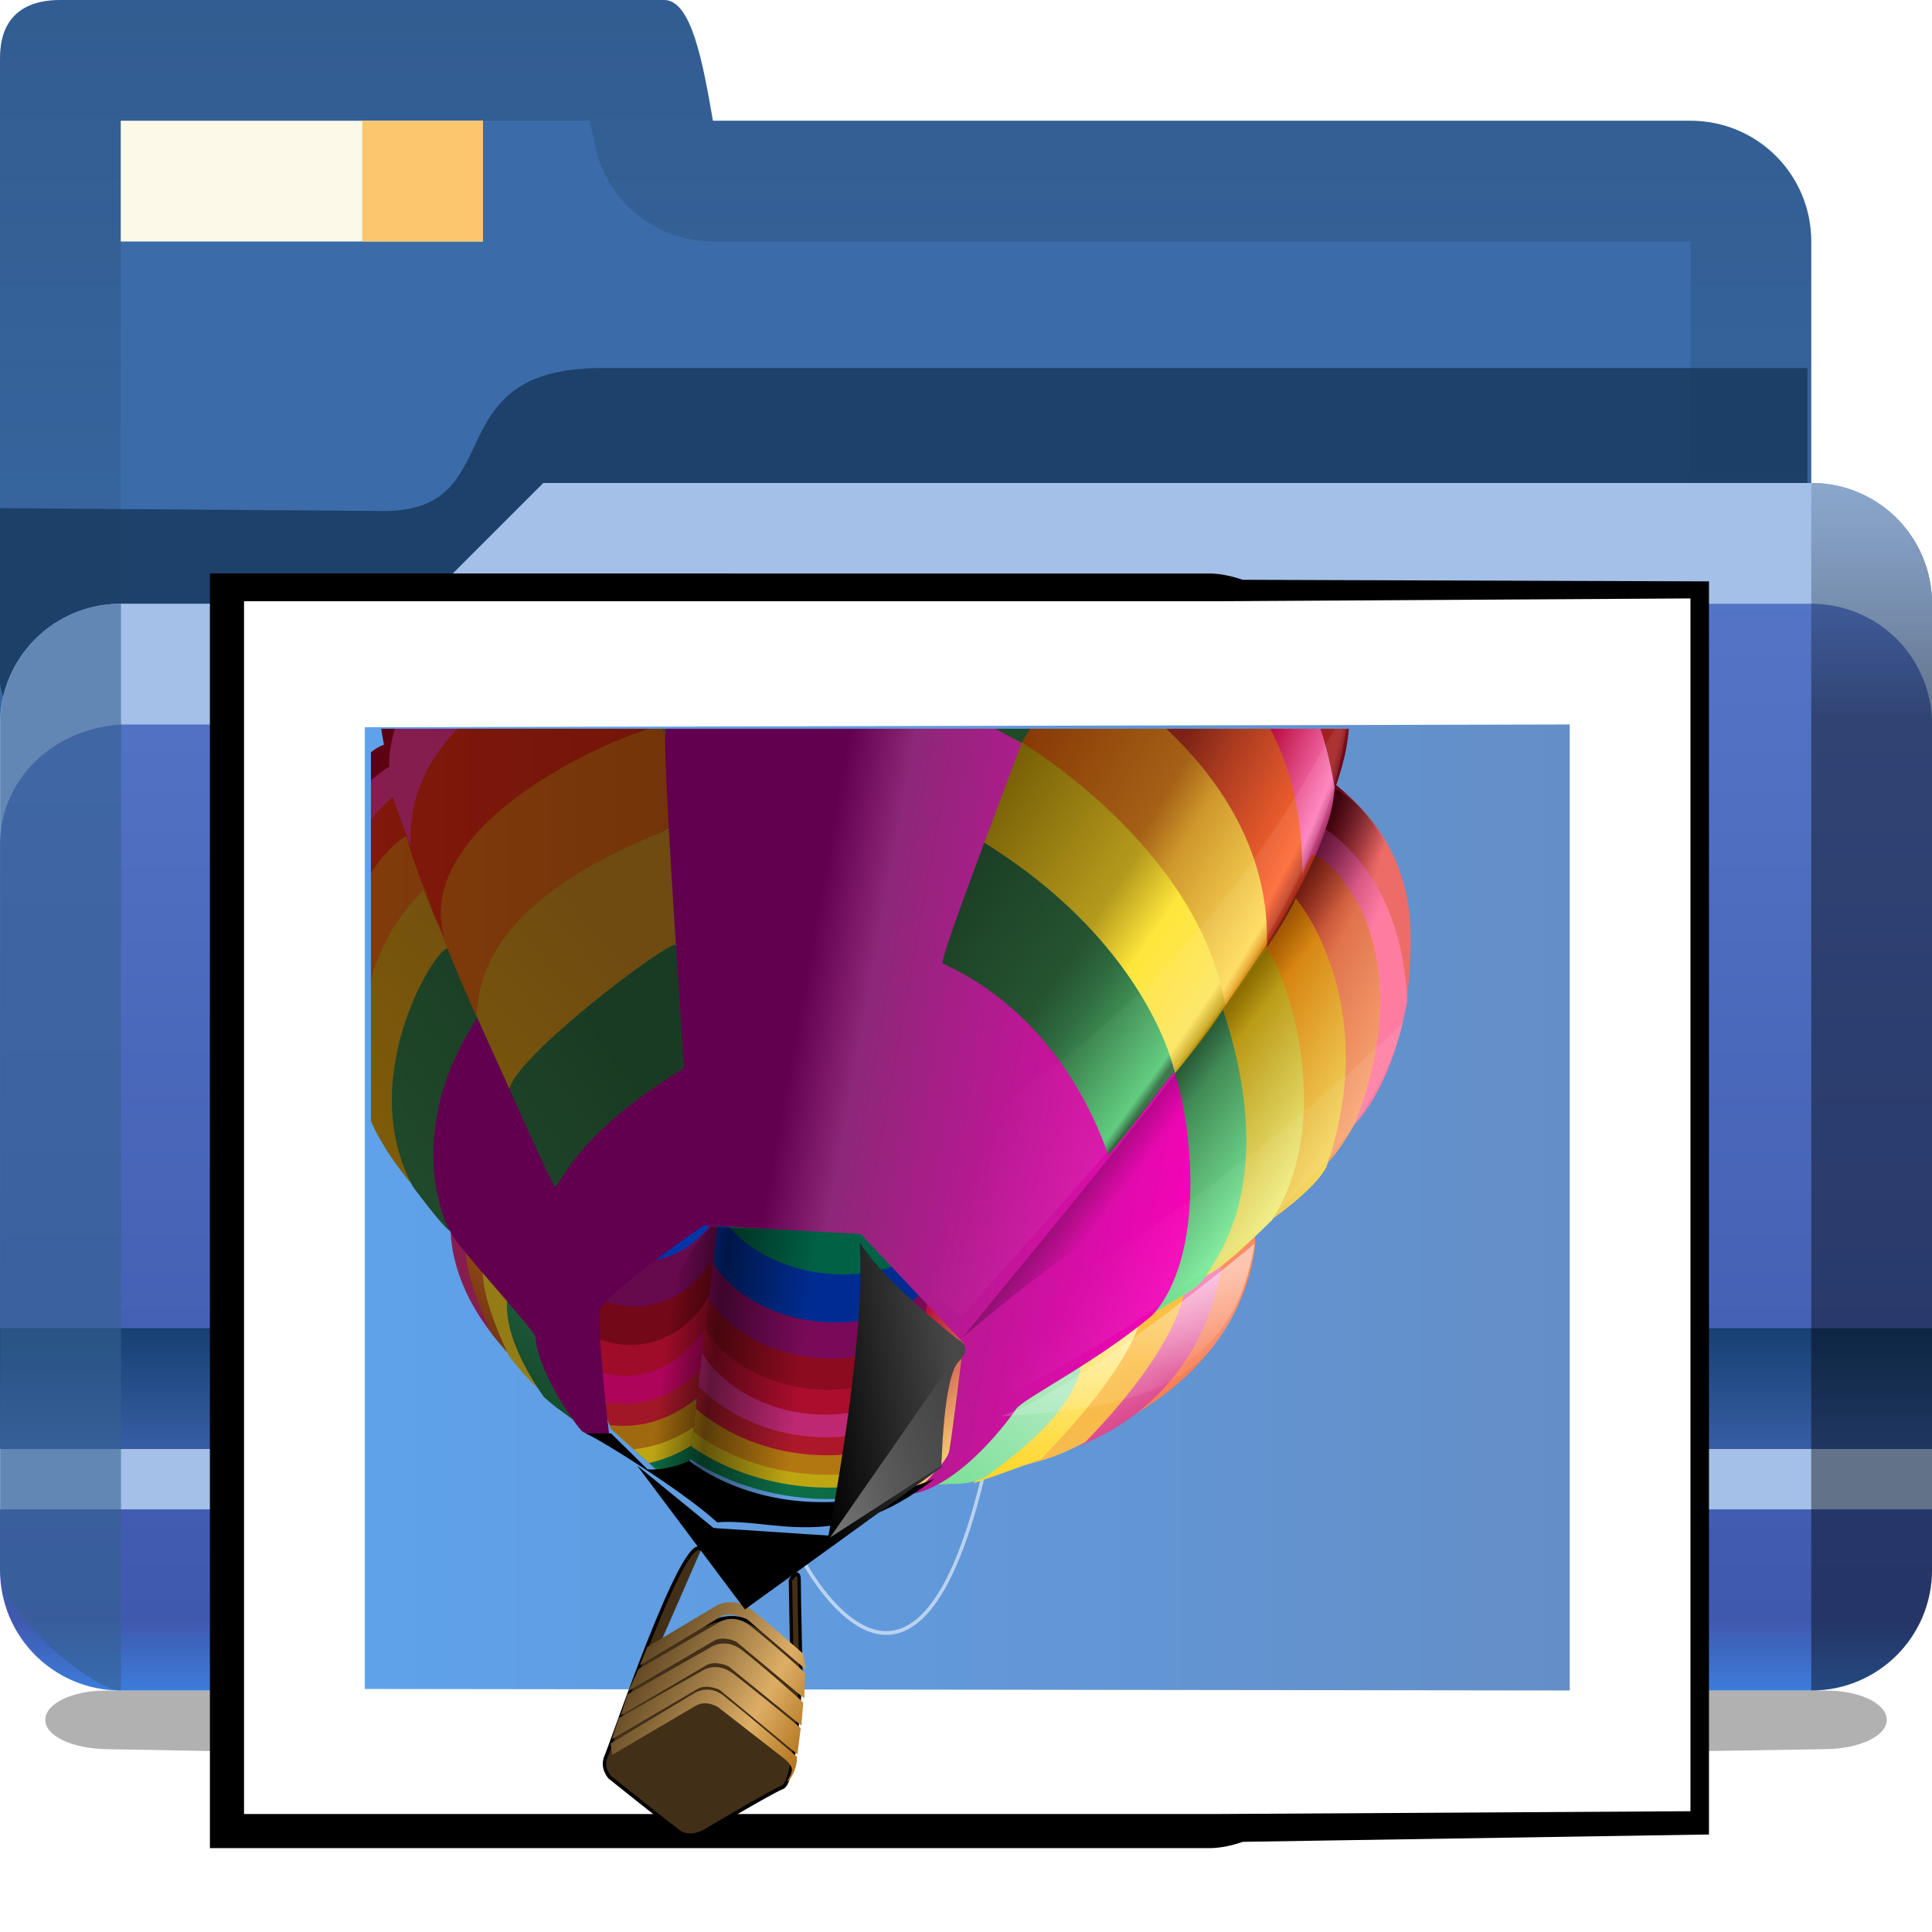 <svg height="16" viewBox="0 0 16 16" width="16" xmlns="http://www.w3.org/2000/svg" xmlns:xlink="http://www.w3.org/1999/xlink"><linearGradient id="a" gradientUnits="userSpaceOnUse" x1="8" x2="8" y1="5" y2="15"><stop offset="0" stop-color="#5678c8"/><stop offset=".941" stop-color="#3f59ae"/><stop offset="1" stop-color="#3d7cdb"/></linearGradient><linearGradient id="b" gradientUnits="userSpaceOnUse" x1="5.5" x2="5.5" y1="12" y2="13"><stop offset="0" stop-color="#174072"/><stop offset="1" stop-color="#174072" stop-opacity="0"/></linearGradient><linearGradient id="c" gradientUnits="userSpaceOnUse" x1="9" x2="9" y1="-1" y2="10"><stop offset="0" stop-color="#102134"/><stop offset="1" stop-color="#102134" stop-opacity="0"/></linearGradient><filter id="d" color-interpolation-filters="sRGB" height="1.268" width="1.129" x="-.065" y="-.134"><feGaussianBlur stdDeviation="3.125"/></filter><linearGradient id="e" gradientUnits="userSpaceOnUse" x1=".377" x2=".377" y1="5.215" y2="3.309"><stop offset="0" stop-color="#34608f"/><stop offset="1" stop-color="#34608f" stop-opacity="0"/></linearGradient><linearGradient id="f" gradientTransform="matrix(.213 0 0 .114 -11.411 -103.227)" gradientUnits="userSpaceOnUse" x1="124.012" x2="124.012" y1="966.51" y2="935.343"><stop offset="0"/><stop offset="1" stop-color="#34608f" stop-opacity="0"/></linearGradient><linearGradient id="g" gradientUnits="userSpaceOnUse" x1="55" x2="55" y1="1036.413" y2="1032.482"><stop offset="0" stop-color="#003d7b"/><stop offset="1" stop-color="#003d7b" stop-opacity="0"/></linearGradient><filter id="h" color-interpolation-filters="sRGB" height="1.697" width="1.028" x="-.014" y="-.349"><feGaussianBlur stdDeviation=".709"/></filter><filter id="i" color-interpolation-filters="sRGB" height="1.87" width="1.028" x="-.014" y="-.435"><feGaussianBlur stdDeviation=".703"/></filter><clipPath id="j"><rect height="28.073" rx="4" width="101.143" x="4" y="941.362"/></clipPath><linearGradient id="k"><stop offset="0" stop-color="#8a1e51"/><stop offset="1" stop-color="#7e1b4a"/></linearGradient><linearGradient id="l"><stop offset="0" stop-color="#fff" stop-opacity=".699"/><stop offset="1" stop-color="#fff" stop-opacity="0"/></linearGradient><filter id="m"><feGaussianBlur stdDeviation="2.07"/></filter><linearGradient id="n" gradientTransform="matrix(.857 0 0 .945 9.143 -104.148)" gradientUnits="userSpaceOnUse" x1="8" x2="120" y1="178" y2="178"><stop offset="0" stop-color="#5fa2eb"/><stop offset="1" stop-color="#658abf"/></linearGradient><clipPath id="o"><path d="m12 25h72v53h-72z"/></clipPath><filter id="p" color-interpolation-filters="sRGB"><feGaussianBlur stdDeviation=".631"/></filter><filter id="q" color-interpolation-filters="sRGB"><feGaussianBlur stdDeviation="1.704"/></filter><linearGradient gradientTransform="matrix(.41 0 0 .433 -28.253 27.952)" gradientUnits="userSpaceOnUse" x1="121.406" x2="177.181" xlink:href="#r" y1="177.056" y2="177.056"/><linearGradient id="r"><stop offset="0"/><stop offset="1" stop-opacity="0"/></linearGradient><linearGradient id="s" gradientTransform="scale(1.122 .892)" gradientUnits="userSpaceOnUse" x1="229.561" x2="276.193" y1="692.338" y2="715.247"><stop offset="0" stop-color="#4d3719"/><stop offset=".7" stop-color="#ddae66"/><stop offset="1" stop-color="#b2731c"/></linearGradient><linearGradient id="t" gradientTransform="scale(.626 1.598)" gradientUnits="userSpaceOnUse" x1="542.852" x2="554.732" y1="330.59" y2="359.371"><stop offset="0" stop-color="#b20033"/><stop offset="1" stop-color="#ffe77c"/></linearGradient><linearGradient id="u" gradientTransform="matrix(.454 0 0 .489 57.577 -173.424)" gradientUnits="userSpaceOnUse" x1="277.573" x2="316.569" y1="521.611" y2="527.435"><stop offset="0" stop-opacity="0"/><stop offset=".36" stop-opacity=".498"/><stop offset="1" stop-opacity="0"/></linearGradient><linearGradient id="v" gradientTransform="matrix(.853 0 0 1.173 -12.281 22.44)" gradientUnits="userSpaceOnUse" x1="257.995" x2="274.716" y1="431.381" y2="420.003"><stop offset="0" stop-color="#f6754e"/><stop offset="1" stop-color="#ffa879"/></linearGradient><linearGradient id="w" gradientTransform="scale(.853 1.173)" gradientUnits="userSpaceOnUse" x1="258.13" x2="247.025" y1="442.669" y2="456.033"><stop offset="0" stop-color="#fda5cf"/><stop offset="1" stop-color="#ce2c79"/></linearGradient><linearGradient id="x" gradientTransform="scale(.853 1.173)" gradientUnits="userSpaceOnUse" x1="262.957" x2="271.316" y1="463.824" y2="446.717"><stop offset="0" stop-color="#f6b94e"/><stop offset="1" stop-color="#ffc340"/></linearGradient><linearGradient id="y" gradientTransform="scale(.853 1.173)" gradientUnits="userSpaceOnUse" x1="269.879" x2="274.636" y1="468.316" y2="450.72"><stop offset="0" stop-color="#ffd625"/><stop offset="1" stop-color="#fff0ab"/></linearGradient><linearGradient id="z" gradientTransform="scale(.853 1.173)" gradientUnits="userSpaceOnUse" x1="273.209" x2="276.428" y1="455.331" y2="474.11"><stop offset="0" stop-color="#b0e9c0"/><stop offset="1" stop-color="#75df92"/></linearGradient><linearGradient id="A" gradientTransform="matrix(.812 0 0 .273 55.779 -173.643)" gradientUnits="userSpaceOnUse" x1="105.414" x2="274.533" y1="673.699" y2="691.371"><stop offset="0" stop-color="#590012"/><stop offset=".93" stop-color="#a3211f"/><stop offset=".94" stop-color="#650014"/><stop offset="1" stop-color="#ee6c68"/></linearGradient><linearGradient id="B" gradientTransform="matrix(.441 0 0 .503 55.779 -173.643)" gradientUnits="userSpaceOnUse" x1="185.727" x2="266.983" xlink:href="#k" y1="378.454" y2="378.454"/><linearGradient id="C" gradientTransform="matrix(.311 0 0 .714 55.779 -173.643)" gradientUnits="userSpaceOnUse" x1="683.1" x2="720.634" y1="231.876" y2="271.915"><stop offset="0" stop-color="#b20033"/><stop offset=".46" stop-color="#ff7cba"/><stop offset=".55" stop-color="#9c225b"/><stop offset="1" stop-color="#ff7ca1"/></linearGradient><linearGradient id="D" gradientTransform="matrix(.485 0 0 .458 55.827 -173.616)" gradientUnits="userSpaceOnUse" x1="185.365" x2="246.535" y1="498.744" y2="442.276"><stop offset="0" stop-color="#7e5c08"/><stop offset="1" stop-color="#6e4b11"/></linearGradient><linearGradient id="E" gradientTransform="matrix(.466 0 0 .476 55.779 -173.643)" gradientUnits="userSpaceOnUse" x1="177.64" x2="275.485" y1="411.452" y2="411.452"><stop offset="0" stop-color="#83190b"/><stop offset="1" stop-color="#721509"/></linearGradient><linearGradient id="F" gradientTransform="matrix(.534 0 0 .415 55.827 -173.616)" gradientUnits="userSpaceOnUse" x1="170.544" x2="233.747" y1="569.892" y2="533.101"><stop offset="0" stop-color="#214b2c"/><stop offset="1" stop-color="#1a3b23"/></linearGradient><linearGradient id="G" gradientTransform="matrix(.477 0 0 .466 55.779 -173.643)" gradientUnits="userSpaceOnUse" x1="178.402" x2="274.363" y1="433.927" y2="433.927"><stop offset="0" stop-color="#833c0b"/><stop offset="1" stop-color="#723409"/></linearGradient><linearGradient id="H" gradientTransform="matrix(.4 0 0 .554 55.741 -173.714)" gradientUnits="userSpaceOnUse" x1="438.624" x2="560.685" y1="302.29" y2="400.819"><stop offset="0" stop-color="#540d0d"/><stop offset=".35" stop-color="#7e2316"/><stop offset=".43" stop-color="#a93a1f"/><stop offset=".62" stop-color="#ff6731"/><stop offset=".66" stop-color="#9f2819"/><stop offset=".77" stop-color="#e1734d"/><stop offset="1" stop-color="#ffb47c"/></linearGradient><linearGradient id="I" gradientTransform="matrix(.396 0 0 .561 55.961 -173.47)" gradientUnits="userSpaceOnUse" x1="426.255" x2="542.826" y1="315.437" y2="426.811"><stop offset="0" stop-color="#7c2b00"/><stop offset=".353" stop-color="#a56116"/><stop offset=".425" stop-color="#cf982c"/><stop offset=".61" stop-color="#ffdb59"/><stop offset=".64" stop-color="#d07100"/><stop offset="1" stop-color="#fff77c"/></linearGradient><linearGradient id="J" gradientTransform="matrix(.41 0 0 .541 55.779 -173.643)" gradientUnits="userSpaceOnUse" x1="407.202" x2="509.365" y1="340.132" y2="443.406"><stop offset="0" stop-color="#6a5000"/><stop offset=".365" stop-color="#b49b1d"/><stop offset=".47" stop-color="#ffe63b"/><stop offset=".62" stop-color="#fde55f"/><stop offset=".66" stop-color="#af8800"/><stop offset="1" stop-color="#fcff96"/></linearGradient><linearGradient id="K" gradientTransform="matrix(.402 0 0 .552 55.779 -173.643)" gradientUnits="userSpaceOnUse" x1="410.687" x2="496.011" y1="351.945" y2="446.425"><stop offset="0" stop-color="#1a3b23"/><stop offset=".34" stop-color="#255431"/><stop offset=".42" stop-color="#306d40"/><stop offset=".62" stop-color="#58c977"/><stop offset=".64" stop-color="#2f6a3f"/><stop offset="1" stop-color="#86ffa7"/></linearGradient><linearGradient id="L" gradientTransform="scale(.853 1.173)" gradientUnits="userSpaceOnUse" x1="249.71" x2="285.551" xlink:href="#k" y1="470.676" y2="455.346"/><linearGradient id="M" gradientTransform="matrix(.853 0 0 1.173 -4.611 -5.495)" gradientUnits="userSpaceOnUse" x1="249.71" x2="268.705" y1="470.676" y2="444.599"><stop offset="0" stop-color="#54250d"/><stop offset="1" stop-color="#9f4f19"/></linearGradient><linearGradient id="N" gradientTransform="scale(.853 1.173)" gradientUnits="userSpaceOnUse" x1="249.71" x2="268.705" y1="470.676" y2="444.599"><stop offset="0" stop-color="#957d16"/><stop offset="1" stop-color="#927b16"/></linearGradient><linearGradient id="O" gradientTransform="matrix(.853 0 0 1.173 -.505 .253)" gradientUnits="userSpaceOnUse" x1="249.71" x2="268.705" y1="470.676" y2="444.599"><stop offset="0" stop-color="#083e20"/><stop offset="1" stop-color="#245e3e"/></linearGradient><linearGradient id="P" gradientTransform="matrix(.48 0 0 .462 55.779 -173.643)" gradientUnits="userSpaceOnUse" x1="299.428" x2="419.731" y1="480.611" y2="503.821"><stop offset="0" stop-color="#62004f"/><stop offset=".146" stop-color="#8d2778"/><stop offset="1" stop-color="#ff00bf"/></linearGradient><linearGradient id="Q" gradientTransform="matrix(.448 0 0 .496 55.779 -173.643)" gradientUnits="userSpaceOnUse" x1="390.908" x2="419.73" xlink:href="#r" y1="442.951" y2="470.119"/><linearGradient id="R" gradientTransform="matrix(.545 0 0 .407 55.779 -173.643)" gradientUnits="userSpaceOnUse" x1="388.855" x2="355.657" xlink:href="#l" y1="581.208" y2="561.592"/><linearGradient id="S" gradientTransform="matrix(.545 0 0 .407 55.779 -173.643)" gradientUnits="userSpaceOnUse" x1="391.996" x2="343.765" xlink:href="#l" y1="490.368" y2="472.658"/><linearGradient id="T" gradientTransform="matrix(.617 0 0 .36 55.779 -173.643)" gradientUnits="userSpaceOnUse" x1="306.288" x2="333.499" xlink:href="#l" y1="672.462" y2="707.75"/><linearGradient id="U" gradientTransform="matrix(.47 0 0 .472 55.779 -173.643)" gradientUnits="userSpaceOnUse" x1="313.857" x2="355.786" y1="561.112" y2="553.297"><stop offset="0"/><stop offset="1" stop-color="#484848"/></linearGradient><linearGradient id="V" gradientTransform="matrix(.415 0 0 .535 55.779 -173.643)" gradientUnits="userSpaceOnUse" x1="336.976" x2="402.901" xlink:href="#l" y1="514.064" y2="491.134"/><linearGradient id="W" gradientTransform="matrix(.617 0 0 .36 55.779 -173.643)" gradientUnits="userSpaceOnUse" x1="322.535" x2="305.546" xlink:href="#l" y1="671.365" y2="703.106"/><g transform="translate(0 -1)"><path d="m-46.991 21.14h114c2.216 0 4 .865 4 1.94 0 1.075-1.784 1.902-4 1.94-36.945.633-74.703.778-114 0-2.216-.044-4-.865-4-1.94 0-1.075 1.784-1.94 4-1.94z" filter="url(#i)" opacity=".554" transform="matrix(.125 0 0 .125 6.749 12.358)"/><rect fill="url(#g)" filter="url(#h)" height="4.392" opacity=".577" rx="2.44" ry="2.196" transform="matrix(.125 0 0 .256 -.125 -251.093)" width="122" x="3" y="1032.482"/><path d="m.5 1c-.5 0-.5.383-.5.5v1.5 5c0 .554.446 1 1 1h13c.554 0 1-.446 1-1v-5c0-.554-.446-1-1-1h-8.096c-.084-.486-.178-1-.404-1z" fill="#3b6ca9"/><path d="m.5 1c-.5 0-.5.383-.5.5v1.5 5c0 .554.446 1 1 1v-6-1h3.883c.013.069.024.094.037.17.083.479.498.83.984.83h1.096 7v6c.554 0 1-.446 1-1v-5c0-.554-.446-1-1-1h-8.096c-.084-.486-.178-1-.404-1z" fill="url(#c)" opacity=".25"/><path clip-path="url(#j)" d="m25.671 956.108-21.671-.159 0 57.335 107.886-.02v-60.572c0-2.541-2.06-4.584-4.621-4.584h-69.593c-9.375 0-5.067 7.848-12 8z" fill="#16375b" fill-opacity=".801" filter="url(#d)" transform="matrix(.148 0 0 .148 -.593 -136.272)"/><path d="m1 6h2.5l1-1h10.5c.554 0 1 .446 1 1v8c0 .554-.446 1-1 1h-14c-.554 0-1-.446-1-1v-7c0-.554.446-1 1-1z" fill="url(#a)"/><path d="m4.5 5-1 1h-2.5c-.554 0-1 .446-1 1v1c0-.554.447-.965 1-1h2.5l1-1h10.5c.554 0 1 .446 1 1v-1c0-.554-.446-1-1-1z" fill="#a4c0e8"/><path d="m1 2h3v1h-3z" fill="#fcf9e9"/><path d="m3 2h1v1h-1z" fill="#fbc66d"/><path d="m0 12h16v1h-16z" fill="#385da4"/><path d="m0 12h7 9v1h-16z" fill="url(#b)"/><path d="m0 13h16v.5h-16z" fill="#a4c0e8"/><path d="m1 6c-.551 0-.993.441-.998.99v7.02c0.0.023.012.042.014.064.038.321.751.924.984.926 0.0 0.0.002 0 .002 0v-9z" fill="url(#e)" opacity=".594"/><path d="m15 5v10c.554 0 1-.446 1-1v-8c0-.554-.446-1-1-1z" fill="url(#f)" opacity=".406"/></g><g transform="matrix(.125 0 0 .125 1.021 2.979)"><path d="m7.135 15.559v81.657h64.805c.575 0 1.238-.14 1.984-.414l29.736-.469v-80.256l-29.738-.101c-.746-.274-1.408-.416-1.982-.416z" fill-opacity=".847" filter="url(#m)" stroke="#000" stroke-width="2.792"/><path d="m8 16v80.35h64.707l31.123-.184v-80.35l-31.123.184z" fill="#fff"/><path d="m16 24.35 79.83-.184v42.247 21.753l-79.83-.099z" fill="url(#n)"/><g clip-path="url(#o)" filter="url(#p)" transform="matrix(1.432 0 0 1.493 -.786 -12.879)"><path d="m183.201 113.075c10.171-4.972 10.43-4.547 17.263.618l-.169-8.478c.056-.11 1.123-1.535 1.123 0s.225 10.525.225 10.525-.506 12.444-2.303 13.431c-1.348.439-10.28 5.208-10.28 5.208s-1.798.877-3.146 0c-1.348-.877-8.988-6.359-8.988-6.359s-1.123-1.096-.449-2.412c.674-1.316 10.066-26.285 12.29-23.959" fill="#422f17" fill-rule="evenodd" filter="url(#q)" stroke="#000" stroke-width=".436" transform="matrix(.358 0 0 .383 -40.291 22.491)"/><g fill="url(#s)" fill-rule="evenodd" filter="url(#q)" transform="matrix(.171 0 0 .178 -20.22 -44.186)"><path d="m263.195 617.631 18.85-10.368s4.477-2.356 9.189.943c4.713 3.299 14.138 11.074 14.138 11.074l.825 4.006-16.112-12.695c-1-.167-3.701-1.649-6.626-.735-2.592 1.414-22.258 12.322-22.258 12.322z"/><path d="m260.85 623.114 21.316-11.379s4.006-2.828 8.718.471c4.713 3.299 16.023 12.488 15.08 12.017l-.264 6.213-18.35-14.109s-3.534-1.649-6.126-.236-23.091 12.488-23.091 12.488z"/><path d="m257.896 629.407 22.149-11.546s4.006-2.828 8.718.471c4.713 3.299 17.595 13.666 16.652 13.195l-.491 5.693-19.695-14.767s-3.534-1.649-6.126-.236-23.091 12.488-23.091 12.488z"/><path d="m255.54 635.298 22.149-11.546s4.006-2.828 8.718.471c4.713 3.299 19.273 14.158 18.33 13.687l-.894 6.457-20.971-16.023s-3.534-1.649-6.126-.236-23.091 12.488-23.091 12.488z"/><path d="m253.298 641.665 22.149-12.253s4.477-3.189 9.189.943c4.713 3.299 19.086 14.609 19.086 14.609.079 2.356-1.021 4.83-2.592 6.362.314-1.806 2.985-2.906-.707-5.773l-18.103-12.98c-1-.5-3.534-1.649-6.126-.236s-22.424 12.155-22.424 12.155z"/></g><path d="m202.055 103.144s13.981 23.723 23.037-9.613" fill="none" filter="url(#q)" stroke="#fff" stroke-opacity=".559" stroke-width=".436" transform="matrix(.358 0 0 .383 -40.291 22.491)"/><g fill-rule="evenodd"><g filter="url(#q)" transform="matrix(.171 0 0 .178 -20.315 -44.068)"><path d="m338.224 521.2s38.987 43.986-4.998 56.982c-3.332 1 4.998-56.982 4.998-56.982z" fill="url(#t)"/><path d="m275.075 560.946.142 9.054c8.061 4.86 17.887 8.296 28.749 9.552 10.854 1.255 21.218.148 30.171-2.738l-.142-9.054c-8.057-4.853-49.962-9.706-58.92-6.814z" fill="#0b6c46"/><path d="m275.68 559.474-.104 7.423c7.932 5.022 17.794 8.571 28.717 9.834 10.908 1.262 21.34.07 30.201-3l.109-7.464c-7.926-5.011-50.053-9.874-58.922-6.794z" fill="#bea613"/><path d="m276.883 547.603-.878 15.588c7.773 5.29 17.58 9.098 28.654 10.378 11.065 1.28 21.495-.193 30.266-3.564l.878-15.588c-7.77-5.283-50.145-10.19-58.92-6.814z" fill="#b37711"/><path d="m277.508 547.181-.829 10.187c7.327 5.827 17.207 10.075 28.537 11.386 11.327 1.31 21.92-.573 30.383-4.571l.829-10.187c-7.326-5.824-50.456-10.815-58.92-6.814z" fill="#ac182a"/><path d="m278.815 540.62-1.48 11.066c6.72 6.475 16.714 11.264 28.395 12.615 11.658 1.348 22.504-1.009 30.52-5.76l1.489-11.146c-6.72-6.455-50.904-11.545-58.924-6.774z" fill="#be2873"/><path d="m279.472 530.468-1.163 12.796c5.129 7.869 15.461 13.998 28.066 15.455 12.595 1.457 24.058-2.141 30.851-8.621l1.167-12.837c-5.134-7.86-52.132-13.285-58.922-6.794z" fill="#ab0d2d"/><path d="m280.989 520.095-1.934 16.722c4.194 7.807 14.871 14.154 28.041 15.677 13.145 1.52 24.997-2.202 30.874-8.822l1.943-16.803c-4.211-7.787-53.059-13.418-58.924-6.774z" fill="#8d0b1e"/><path d="m281.884 512.358-1.934 16.722c4.194 7.807 14.871 14.154 28.041 15.677 13.145 1.52 24.997-2.202 30.874-8.822l1.943-16.803c-4.211-7.787-53.059-13.418-58.924-6.774z" fill="#790a59"/><path d="m282.928 503.332-1.934 16.722c4.194 7.807 14.871 14.154 28.041 15.677 13.145 1.52 24.997-2.202 30.874-8.822l1.943-16.803c-4.211-7.787-53.059-13.418-58.924-6.774z" fill="#002c91"/><path d="m248.406 547.75 5.5 14.781 13.438 11.156c2.772-.812 5.474-1.831 8.031-3.219l1.812-15.344c-3.655-3.473-17.157-6.455-28.781-7.375z" fill="#0b6c46"/><path d="m247.062 544.125 6.844 18.406 10.312 8.562c4.09-.831 7.991-2.335 11.625-4.438l1.594-14.906c-3.754-3.762-18.393-6.91-30.375-7.625z" fill="#bea613"/><path d="m247.5 545.312 6.406 17.219 6.188 5.125c5.825-.535 11.378-2.474 16.344-5.625l.812-8.875c-3.601-3.912-17.858-7.105-29.75-7.844z" fill="#9f690f"/><path d="m242.344 533.094c-4.189.207-7.559.934-9.281 2.25l-.25 2.25 10.438-3.719 10.312 27.719c8.671 1.083 16.975-1.582 23.781-6.781l1.406-13.281c-4.018-5.191-23.84-9.06-36.406-8.438z" fill="#a01728"/><path d="m233.9 527.519-1.373 14.045c4.84 7.749 12.355 13.289 21.415 14.516 9.042 1.224 17.691-2.1 24.28-8.277l1.385-14.145c-4.841-7.724-39.114-12.339-45.707-6.139z" fill="#ae055a"/><path d="m235.322 518.439-1.481 12.679c3.503 9.532 11.195 16.715 20.972 18.039 9.769 1.323 18.983-3.558 24.726-11.826l1.488-12.729c-3.508-9.52-39.962-14.444-45.704-6.164z" fill="#9e0c2a"/><path d="m237.453 502.377-2.607 20.743c2.775 9.491 10.722 16.931 20.937 18.314 10.196 1.381 19.722-3.67 24.758-12.076l2.62-20.843c-2.789-9.465-40.679-14.573-45.707-6.139z" fill="#720818"/><path d="m238.66 492.781-2.607 20.743c2.775 9.491 10.722 16.931 20.937 18.314 10.196 1.381 19.722-3.67 24.757-12.076l2.62-20.843c-2.789-9.465-40.679-14.573-45.707-6.139z" fill="#67094d"/><path d="m240.067 481.584-2.607 20.743c2.775 9.491 10.722 16.931 20.937 18.314 10.196 1.381 19.722-3.67 24.757-12.076l2.62-20.843c-2.789-9.465-40.679-14.573-45.707-6.139z" fill="#0035a8"/><path d="m240.871 475.187-2.607 20.743c2.775 9.491 10.056 14.932 20.271 16.315 10.196 1.381 20.388-1.671 25.424-10.076l2.62-20.843c-2.789-9.465-40.679-14.573-45.707-6.139z" fill="#00a867"/><path d="m284.928 491.332-1.934 16.722c4.194 7.807 14.871 14.154 28.041 15.677 13.145 1.52 24.997-2.202 30.874-8.822l1.943-16.803c-4.211-7.787-53.059-13.418-58.924-6.774z" fill="#006145"/></g><path d="m190.031 64.298s-7.302 4.934-9.662 25.875c4.606 5.592 30.782 7.346 30.782 7.346s-5.73-23.682-2.247-32.782" fill="url(#u)" filter="url(#q)" transform="matrix(.358 0 0 .383 -40.291 22.491)"/><g filter="url(#q)" transform="matrix(-.277 -.154 -.125 .341 173.754 -93.368)"><path d="m207.758 506.508c-1.357 1.632-5.092 14.3 10.05 29.604-7.81-15.098-7.556-20.757-5.031-22.272-1.515-1.263-.978-9.1-5.019-7.332z" fill="url(#v)"/><path d="m210.951 511.508s-5.419 14.68 10.863 29.178c-7.81-15.098-7.157-19.917-4.631-21.432-1.515-1.263-2.191-9.514-6.232-7.746z" fill="url(#w)"/><path d="m215.639 514.693c-1.373 1.591-3.26 8.004 5.391 25.09 3.396 3.554 4.78 4.436 7.376 6.347-2.525-5.556-3.219-14.684-3.219-14.684 0-0-2.878-9.778-9.548-16.753z" fill="url(#x)"/><path d="m220.25 520.188c-1.373 1.591-2.557 7.133 6.094 24.219.387.22.816.804 8.232 6.864-2.525-5.556-4.778-14.331-4.778-14.331 0-0-2.878-9.778-9.548-16.753z" fill="url(#y)"/><path d="m226.432 527.878c-1.233 3.656-4.03 7.52 6.976 22.205 2.99 2.605 4.342 2.231 8.092 4.866-2.525-5.556-7.662-18.009-7.662-18.009 0-0-3.276-4.199-7.406-9.062z" fill="url(#z)"/></g><path d="m147.234 1.588c-.099 1.059-.249 3.43.536 6.805-1.051.358-5.059 1.881-8.672 12.927 2.649-4.7 2.9-5.638 9.402-10.339.222-1.947.626-4.613 3.114-9.393zm119.123 0c1.575 2.791 4.872 9.364 3.755 14.09-.241.705-.79 2.47-.79 2.646 1.806 1.116 8.305 4.341 10.713 19.499.421-6.169 2.592-16.215-9.208-24.734 1.544-4.09 2.026-7.069 1.55-11.502z" fill="url(#A)" filter="url(#q)" transform="matrix(.358 0 0 .383 -40.291 22.491)"/><path d="m151.331 1.588c-.851 1.641-3.165 6.279-2.861 9.335-4.747 2.887-7.042 5.762-9.268 10.368l.015-.087c0 0-2.953 7.604-.611 15.922.384-3.979-1.274-11.169 10.251-22.567-.054-.015 1.155 3.313 2.399 5.933.292-1.144-1.531-11.024 13.663-18.903h-13.589z" fill="url(#B)" filter="url(#q)" transform="matrix(.358 0 0 .383 -40.291 22.491)"/><path d="m257.79 1.588c9.595 9.399 8.418 22.567 8.418 22.567s1.364-2.821 1.535-2.821c13.793 12.962 5.438 31.074 5.438 31.074 0 0 4.781-3.99 6.824-14.294-.681-13.461-8.521-18.648-10.564-19.935 0 0 1.022-1.822 1.192-4.813-1.203-6.207-3.03-9.908-4.142-11.778z" fill="url(#C)" filter="url(#q)" transform="matrix(.358 0 0 .383 -40.291 22.491)"/><path d="m153.279 24.935s-12.833 9.467-7.883 25.563c1.873 4.819 6.13 8.974 6.13 8.974s-8.174-12.131 4.427-27.42c0 0 2.725 6.813 8.174 16.784 2.554-4.653 8.855-9.971 21.456-17.283 12.601-7.312-1.022-13.294-1.022-13.294s-25.542 6.429-25.032 21.77c-1.022-1.163-5.458-13.315-6.251-15.094z" fill="url(#D)" filter="url(#q)" transform="matrix(.358 0 0 .383 -40.291 22.491)"/><path d="m164.577 1.588c-5.728 2.953-13.968 8.89-13.35 18.641-.085 0-2.309-5.802-2.309-5.802s-11.403 8.546-10.296 22.422c.851 4.57 3.382 8.725 3.382 8.725s-5-15.789 8.538-26.508c1.377 4.296 3.607 8.851 5.185 12.316-.085-.499-4.679-15.066 28.101-25.287.14-1.861.081-3.288-.06-4.508h-19.191z" fill="url(#E)" filter="url(#q)" transform="matrix(.358 0 0 .383 -40.291 22.491)"/><path d="m151.526 59.638s3.476 4.223 4.668 5.054c.766.831-6.13-10.607 3.917-24.068 1.806 5.523 9.876 19.698 9.876 19.698s6.57-9.825 16.787-13.813c4.598-12.962.511-11.633-1.362-14.956-2.043.332-21.285 13.461-21.456 16.95-.341-.083-6.776-14.366-7.883-16.444-1.022-.997-12.381 14.616-4.548 27.578z" fill="url(#F)" filter="url(#q)" transform="matrix(.358 0 0 .383 -40.291 22.491)"/><path d="m184.258 6.267c-.951-1.009-33.3 9.911-28.693 24.512-4.087-8.475-4.853-11.633-4.853-11.633-.241-.94-13.197 9.057-8.77 26.34 1.107 2.327 2.733 4.68 3.657 5.476-.851-2.991-3.146-16.942 7.497-25.833 2.98 7.478 4.627 10.646 6.541 14.61.851-.831-2.199-12.2 25.387-21.672 3.235-8.226-.766-11.799-.766-11.799z" fill="url(#G)" filter="url(#q)" transform="matrix(.358 0 0 .383 -40.291 22.491)"/><path d="m241.4 1.588c21.99 14.445 19.975 27.839 20.219 30.696 1.788-2.16 3.272-4.809 4.038-5.889 10.472 13.045 4.391 29.651 3.71 30.565.681 0 3.137-3.313 3.904-4.726 9.28-21.52-4.08-31.338-5.528-31.088-.766.914-1.281 2.418-1.281 2.501.058-12.656-5.014-19.165-8.24-22.058z" fill="url(#H)" filter="url(#q)" transform="matrix(.358 0 0 .383 -40.291 22.491)"/><path d="m224.712 1.588c-2.365 1.412-2.408 3.434 4.515 6.383 17.459 9.166 24.918 22.979 27.326 31.205.482-.588 4.873-6.568 5.319-7.067 9.372 17.247 1.654 30.48.462 31.394 0 0 5.661-3.463 7.226-6.165 7.405-19.213-3.963-31.146-3.963-31.146 0 0-.248 1.058-3.74 5.758.69-15.401-12.359-25.699-19.876-30.361z" fill="url(#I)" filter="url(#q)" transform="matrix(.358 0 0 .383 -40.291 22.491)"/><path d="m229.808 7.928s23.199 12.166 26.691 30.732c5.057-6.815 4.094-5.944 5.178-6.531 1.084-.588 10.114 18.214.843 31.375-7.224 6.345-7.947 6.11-9.753 7.05.482-1.175 11.559-8.598 3.371-31.512-2.047 3.878-6.232 8.088-6.232 8.088s-3.16-15.823-24.954-27.456c-14.81-5.758 4.846-12.513 5.016-12.18" fill="url(#J)" filter="url(#q)" transform="matrix(.358 0 0 .383 -40.291 22.491)"/><path d="m225.073 19.605-5.529 13.935c.341.332 15.162 7.05 21.423 23.032.642.028 7.947-7.873 8.669-9.283.722-1.41 5.719 19.448-2.649 27.144 3.861-2.313 5.821-2.792 6.984-4.465.482-1.175 9.934-9.929 2.228-30.846-2.125 3.012-4.976 6.017-6.201 7.344-1.428-5.346-7.481-17.249-24.924-26.861z" fill="url(#K)" filter="url(#q)" transform="matrix(.358 0 0 .383 -40.291 22.491)"/><path d="m183.545 1.588.283 5.336c0-0 19.944-11.712 46.338 1.251 1.463-2.056 2.929-4.514 4.157-6.587z" fill="#1f4a2a" filter="url(#q)" transform="matrix(.358 0 0 .383 -40.291 22.491)"/><g filter="url(#q)" transform="matrix(.171 0 0 .178 -20.315 -44.068)"><path d="m210.617 512.941s-.811 14.116 14.332 29.421c-7.81-15.098-10.291-21.592-7.766-23.107-1.515-1.263-2.525-8.081-6.566-6.313z" fill="url(#L)"/><path d="m215.639 514.693c-1.373 1.591-2.557 7.133 6.094 24.219 4.922 5.692 5.709 6.173 13.056 12.73-2.525-5.556-9.602-20.197-9.602-20.197 0-0-2.878-9.778-9.548-16.753z" fill="url(#M)"/><path d="m220.25 520.188c-1.373 1.591-2.557 7.133 6.094 24.219 4.922 5.692 5.709 6.173 13.056 12.73-2.525-5.556-9.602-20.197-9.602-20.197 0-0-2.878-9.778-9.548-16.753z" fill="url(#N)"/><path d="m226.432 527.878c-1.233 3.656-1.693 12.002 9.312 26.688 2.99 2.605 7.112 5.061 10.862 7.696-2.525-5.556-12.768-25.321-12.768-25.321 0-0-3.276-4.199-7.406-9.062z" fill="url(#O)"/></g><path d="m176.85 88.194s-2.725.499-3.576-.332c-.851-.831-5.619-6.647-5.96-10.968-2.214-2.825-10.047-10.303-10.898-11.965-1.533-2.16-5.619-12.563 3.406-24.861 3.917 7.644 9.366 18.778 10.047 19.609 1.022-.665 2.725-6.149 16.688-13.793-.681-8.974-2.895-37.956-2.384-39.285.511-1.329 20.774-11.965 45.976 1.662-7.152 17.117-9.876 23.598-10.217 25.426.17.332 14.474 4.653 21.456 22.268 4.087-4.321 5.619-6.481 8.514-9.639 2.384 6.315 4.087 21.437-2.895 28.251-7.322 5.484-16.688 9.639-17.539 10.802-.851 1.163-6.811 8.475-13.112 9.805 0-.166 4.087-3.49 4.427-4.819.341-1.329 1.873-12.63 1.873-12.63l-13.282-12.63-20.264-.997s-10.898 6.647-13.452 9.639c-.341 2.825 1.192 14.458 1.192 14.458z" fill="url(#P)" filter="url(#q)" transform="matrix(.358 0 0 .383 -40.291 22.491)"/><path d="m270.623 13.503c-1.196 13.681-28.114 41.595-47.482 62.927 0 0-.722.705-.722.705.241 0 17.839-14.166 29.32-17.264 28.34 8.203 36.831-37.856 18.884-46.369z" fill="url(#Q)" filter="url(#q)" transform="matrix(.358 0 0 .383 -40.291 22.491)"/><path d="m279.497 40.59s-24.082 21.151-46.477 31.022c-22.396 9.871-4.335 11.986-4.335 11.986s44.069-19.036 50.812-43.008z" fill="url(#R)" filter="url(#q)" opacity=".4" transform="matrix(.358 0 0 .383 -40.291 22.491)"/><path d="m272.278 4.704c0-3.656-11.14 25.804-44.434 44.981-22.396 9.871-11.487 21.292-5.356 24.948 14.644-15.621 47.475-43.631 49.79-69.929z" fill="url(#S)" filter="url(#q)" opacity=".4" transform="matrix(.358 0 0 .383 -40.291 22.491)"/><path d="m260.28 66.231s-22.155 16.686-32.751 19.976c19.573-.933 29.861-4.23 32.751-19.976z" fill="url(#T)" filter="url(#q)" opacity=".7" transform="matrix(.358 0 0 .383 -40.291 22.491)"/><path d="m177.112 88.199 4.718 4.166c1.236.11 3.595-.219 5.393-.987 0 0 12.133 9.21 31.681 2.083-12.47 8.771-20.784 4.495-28.086 5.043-4.494-3.728-16.402-10.306-17.076-10.306s3.37 0 3.37 0z" filter="url(#q)" transform="matrix(.358 0 0 .383 -40.291 22.491)"/><path d="m209.242 66.052c.899 11.329-4.044 34.061-4.044 33.988l-14.829-.877-9.886-7.236 13.931 16.665 25.39-16.446s.225-10.525 2.247-12.28c2.022-1.754-.225-2.631-.225-2.631s-9.437-6.578-12.583-11.183z" fill="url(#U)" filter="url(#q)" transform="matrix(.358 0 0 .383 -40.291 22.491)"/><path d="m205.422 100.259 17.526-22.586s-2.921 4.386-3.146 14.253c0 0-14.38 8.333-14.38 8.333z" fill="url(#V)" filter="url(#q)" transform="matrix(.358 0 0 .383 -40.291 22.491)"/><path d="m272.278 6.566c0-3.656-11.14 25.804-44.434 44.981-22.396 9.871-11.487 19.431-5.356 23.087 14.644-15.621 47.475-41.77 49.79-68.068z" fill="url(#S)" filter="url(#q)" opacity=".4" transform="matrix(.358 0 0 .383 -40.291 22.491)"/><path d="m278.544 42.451s-23.128 21.151-45.524 31.022c-22.396 9.871-4.335 10.125-4.335 10.125s40.256-18.105 49.859-41.147z" fill="url(#R)" filter="url(#q)" opacity=".6" transform="matrix(.358 0 0 .383 -40.291 22.491)"/><path d="m260.28 66.231s-22.155 16.686-32.751 19.976c17.031-2.484 29.861-4.23 32.751-19.976z" fill="url(#W)" filter="url(#q)" opacity=".7" transform="matrix(.358 0 0 .383 -40.291 22.491)"/></g></g></g></svg>